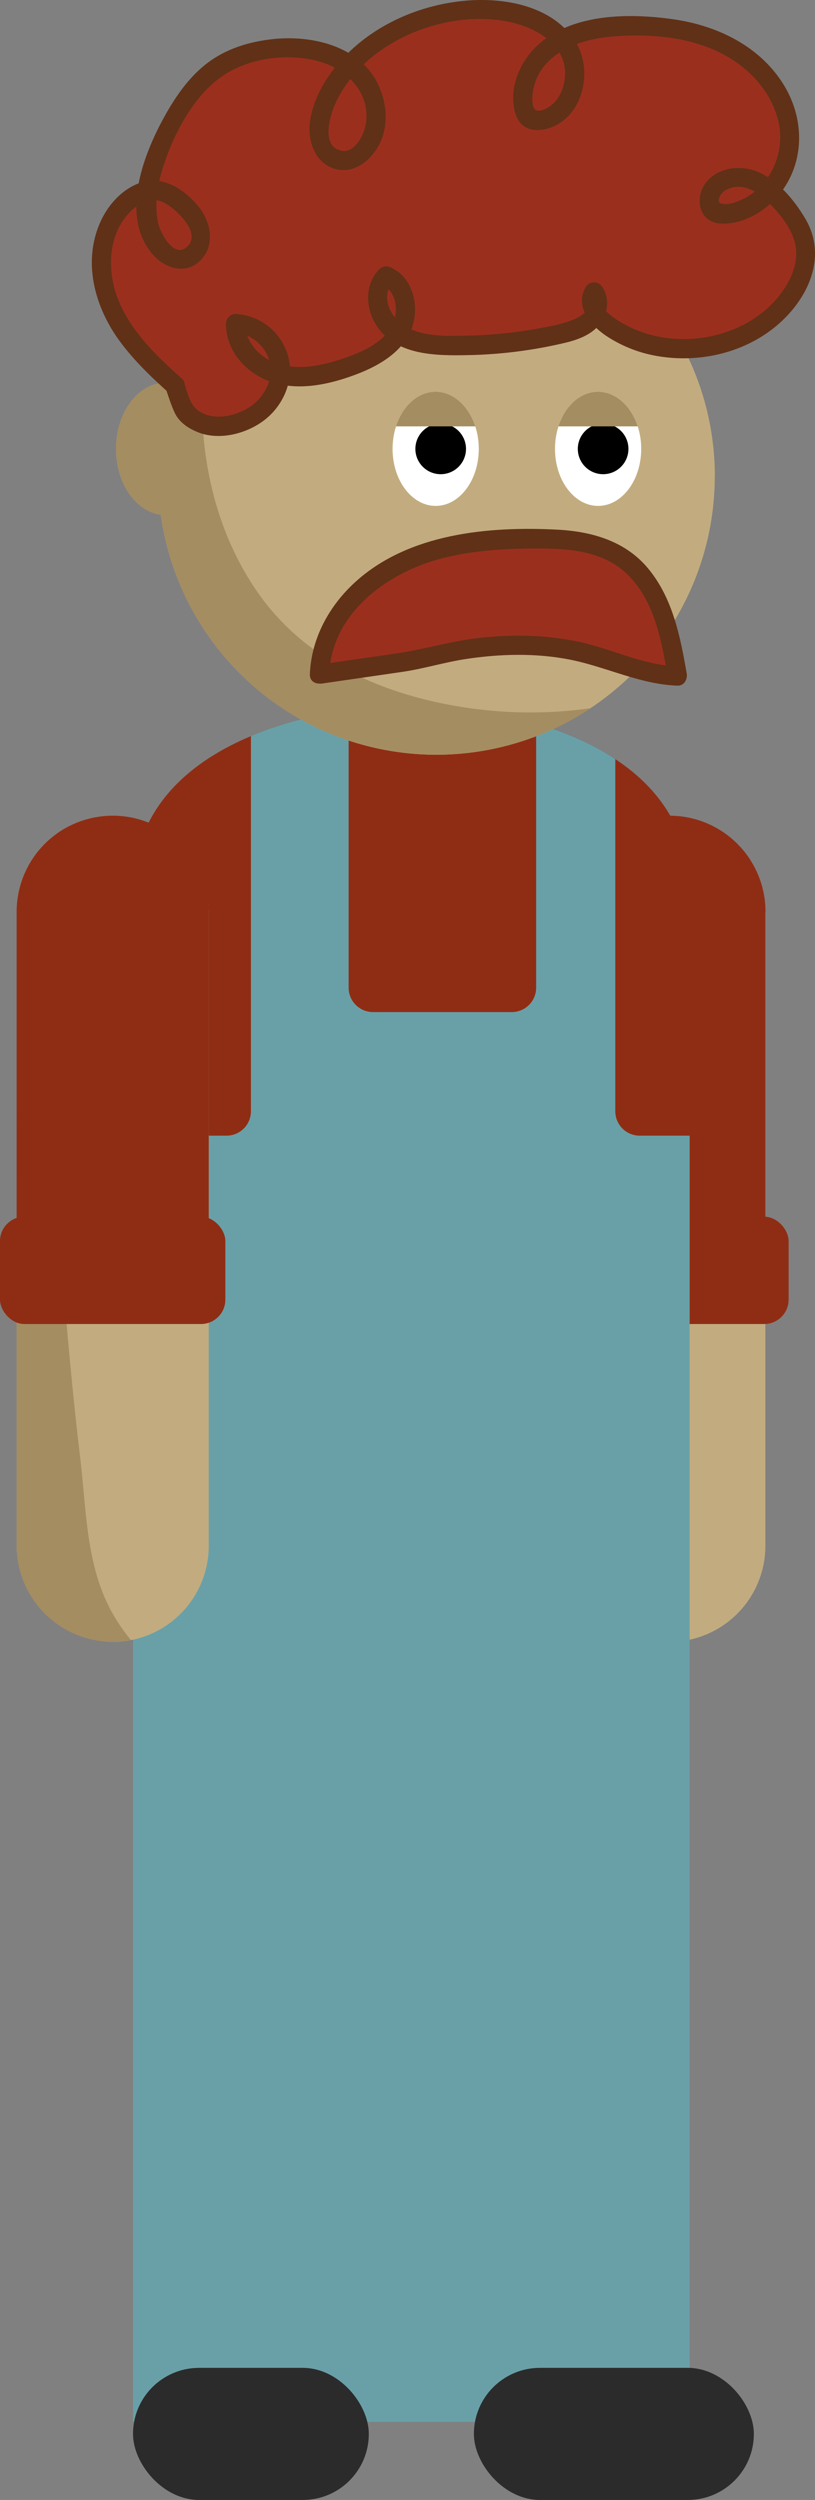 <svg xmlns="http://www.w3.org/2000/svg" viewBox="0 0 400.85 1229.47"><rect x="0" y="0" width="400.85" height="1229.47" fill="#808080" stroke="none"/><defs><style>.cls-1{fill:#c2ac7f;}.cls-2{fill:#8f2d14;}.cls-3{fill:#69a0a8;}.cls-4{fill:#2b2b2b;}.cls-5{fill:#a58d62;}.cls-6{fill:#9b2f1e;}.cls-7{fill:#603117;}.cls-8{fill:#fff;}</style></defs><title>GGJAsset 1Character</title><g id="Layer_2" data-name="Layer 2"><g id="Character"><g id="Body"><g id="RightArm"><rect class="cls-1" x="281.95" y="401.14" width="94.49" height="406.32" rx="47.25"/><path class="cls-2" d="M376.45,448.39V634.55H282V448.39a47.25,47.25,0,0,1,94.5,0Z"/><rect class="cls-2" x="277.03" y="598.35" width="110.84" height="52.8" rx="12"/></g><path id="Shoulders" class="cls-2" d="M339.2,438.45c0-75.61-95.69-91.75-136.89-91.75S65.42,362.84,65.42,438.45v159.9H339.2Z"/><path id="Dungarees" class="cls-3" d="M339.2,558.52V1191.1H65.42V558.52h46a12,12,0,0,0,12-12V362c15.81-6.65,32.78-10.68,48.05-12.93V485.74a12,12,0,0,0,12,12h68.23a12,12,0,0,0,12-12V355.79c13.62,4.07,27.16,9.75,38.93,17.54V546.52a12,12,0,0,0,12,12Z"/><rect id="LeftBoot" class="cls-4" x="65.42" y="1164.5" width="115.98" height="64.97" rx="32.49"/><rect id="RightBoot" class="cls-4" x="233.08" y="1164.5" width="137.7" height="64.97" rx="32.49"/><g id="LeftArm"><rect id="Left_Arms" data-name="Left Arms" class="cls-1" x="8.17" y="401.14" width="94.49" height="406.32" rx="47.25"/><path class="cls-5" d="M54.3,791.52C42.22,768.64,42.48,742,39.46,717c-3.51-29.1-6.1-58.3-8.56-87.51-1.28-15.05-2.46-30.11-3.84-45.16-.57-6.25-1.27-12.49-3.47-18.42-2.26-6.09-5.88-11.82-9.61-17.11-2-2.84-4-5.74-5.81-8.69V760.22a47.38,47.38,0,0,0,47.25,47.24h0a46.77,46.77,0,0,0,9-.87A88.15,88.15,0,0,1,54.3,791.52Z"/><path class="cls-2" d="M102.67,448.39V634.55H8.17V448.39a47.25,47.25,0,0,1,94.5,0Z"/><rect class="cls-2" y="598.35" width="110.84" height="52.8" rx="12"/></g></g><g id="Face"><path class="cls-1" d="M351.55,234.3A136.9,136.9,0,0,1,79.06,253.15c-12.37-1.73-22-15.57-22-32.39,0-18,11-32.57,24.63-32.57a18.7,18.7,0,0,1,3.9.41,136.92,136.92,0,0,1,266,45.7Z"/><path class="cls-5" d="M206.5,343.35c-32-8.41-60.83-24.69-79.92-52.26-19.8-28.59-28-63.57-27.15-98a193.45,193.45,0,0,1,4.8-39.67A136,136,0,0,0,85.58,188.6a18.7,18.7,0,0,0-3.9-.41c-13.6,0-24.63,14.58-24.63,32.57,0,16.82,9.64,30.66,22,32.39a136.9,136.9,0,0,0,211.35,95.17A214,214,0,0,1,206.5,343.35Z"/><path class="cls-6" d="M85.94,189.42c-13.47-12-26.74-25.27-32.94-42.2S49.6,108.8,64,97.94c4.19-3.16,9.54-5.32,14.66-4.21,3.24.7,6.06,2.61,8.68,4.64,4.51,3.5,8.84,7.7,10.58,13.14s.06,12.32-5,14.92c-8.58,4.4-17.7-5.85-19.67-15.29-3.64-17.38,2.9-35.3,11.45-50.87,5.8-10.57,12.85-20.88,22.94-27.48,7.89-5.16,17.23-7.77,26.6-8.8,14.87-1.64,31.19,1.05,41.83,11.57s12.58,30.2,1.16,39.88A13.55,13.55,0,0,1,169.14,79c-5.15.17-9.73-4-11.38-8.88s-.88-10.27.65-15.2c4.25-13.72,14.16-25.19,25.89-33.48A91.69,91.69,0,0,1,240.93,4.84c15.08.69,31.34,6.27,38.8,19.39s.14,33.93-14.93,34.86a7.08,7.08,0,0,1-3.81-.61c-1.88-1-2.78-3.19-3.26-5.27-2.75-12.09,4.58-24.81,15-31.54s23.25-8.52,35.64-8.83c18.12-.45,36.83,2.12,52.47,11.28s27.68,25.81,27.71,43.94-14.35,36.19-32.46,37a8.49,8.49,0,0,1-4.68-.8c-2.89-1.66-3.33-5.83-2.07-8.91,2.9-7.07,12.23-9.66,19.51-7.36s12.84,8.15,17.62,14.11c3.94,4.92,7.68,10.25,9.17,16.38,2.73,11.2-2.58,23-10.15,31.67-21.08,24.15-61.24,28.5-87,9.42-5.14-3.81-10-10.84-6.33-16.05,3.27,4.19,1.61,10.71-2.24,14.37s-9.25,5.16-14.43,6.34a229.12,229.12,0,0,1-52.84,5.66c-10.21-.1-21.11-1.15-29.11-7.5s-11-19.77-3.58-26.75c9.88,4.11,11.95,18.36,6.46,27.55s-15.91,14.15-26.06,17.55c-10.94,3.67-22.85,6.11-34,3s-21-13.14-20.51-24.67c11.42,0,21.44,10.52,22,21.92s-7.67,22.33-18.45,26.08-18.82,4-27.52-3.43C89.93,202.05,86.81,191.81,85.94,189.42Z"/><path class="cls-7" d="M89.3,186.06C76.84,174.93,64,162.65,57.87,146.72,52.9,133.77,53,117,62.39,106a23.43,23.43,0,0,1,9-6.8c5-2,9-.19,13.07,2.92,4.62,3.54,14.44,13.54,7.24,19.5-6.39,5.29-12.78-7-13.84-11.71-2-8.89-.52-18.43,2.13-27,5-16.1,14.65-35.06,28.72-45C121.76,28.52,140.77,26,156.18,30,170,33.6,182,44.91,180.05,60.25c-.67,5.38-5.39,15.51-12.38,13.82-9.9-2.38-5.41-17.19-2.68-23.22,13.67-30.19,53.78-46.65,85.35-40.1,12.84,2.67,27.89,10.82,27.59,25.8-.11,5.46-2.24,11.45-6.54,15-1.58,1.3-5.06,3.45-7.26,2.79-3.25-1-2.33-8.08-1.75-10.75,3.86-17.83,23.1-24.43,39.2-25.67,17.25-1.34,35.81,0,51.63,7.52,14.25,6.78,26.38,19.17,29.78,35C386.13,75,379.14,91.2,365.5,97.86c-2.58,1.26-6.47,2.82-9.41,2.47-2.25-.26-3-.73-2.33-3.1a7.21,7.21,0,0,1,3.78-4c6.91-3.6,14.36.5,19.41,5.32,6,5.74,12.62,13.57,14.27,21.93s-2,16.88-6.88,23.52c-16.57,22.58-51,28.95-75.45,16.4-4-2.08-16.12-8.52-12.63-14.51h-8.2c7,10.62-15.5,14.17-21.28,15.29a221.74,221.74,0,0,1-36.52,3.87c-10.19.24-21.89.73-31-4.56-6.93-4-12.53-14.71-5.92-21.52l-5.76.74c7.05,3.3,8.62,12.15,5.83,19-3.73,9.08-14.17,13.92-22.84,17C160,179.39,148,182.38,137,179c-8.78-2.68-16.41-10.34-16.36-19.88l-4.75,4.75c8.07.31,15,6.61,16.79,14.39,2,8.47-2.9,17.33-9.93,21.93-6.69,4.37-16.67,6.66-23.95,2.59-5.45-3-6.28-9-8.27-14.62s-11.2-3.26-9.16,2.52c1.43,4.07,2.66,8.22,4.48,12.15,2.18,4.73,6.47,7.66,11.22,9.63,10.88,4.5,24.89.76,33.75-6.48,9.06-7.4,14.24-20.08,10.66-31.57a28.22,28.22,0,0,0-25.59-20,4.82,4.82,0,0,0-4.75,4.75c-.07,12.61,8.73,23.14,20.07,27.84,14.27,5.93,30.92,2.18,44.77-3.18,11.58-4.48,24-12,27.3-24.84,2.62-10.27-.77-22.64-10.91-27.38a4.91,4.91,0,0,0-5.76.74c-8.65,8.93-6.51,23.21,1.69,31.74,10.09,10.49,26.55,10.81,40.07,10.6a225.38,225.38,0,0,0,49.95-6.18c6.57-1.61,13.59-4.27,17.44-10.2,3.38-5.19,4-11.84.51-17.12a4.8,4.8,0,0,0-8.2,0c-5.57,9.58,2.5,18.93,10.24,24.1a65.41,65.41,0,0,0,26,10c18.95,3,39.2-1.23,54.7-12.77,17-12.63,28.93-34.95,17.05-55-5.39-9.1-13.43-18.86-23.38-23-8.15-3.43-18.6-2.38-24.76,4.44-6.6,7.3-4.72,20.39,6.54,21,9.49.5,19-4.4,25.65-10.89,15.27-15,16.59-38,6.12-56.06-11.58-19.95-33.13-30.44-55.32-33.56-21.55-3-49.21-2.93-66.28,12.65-7.74,7.06-13,17.69-12.13,28.32.36,4.24,1.48,8.88,5.07,11.55s8.76,2.33,12.87.94C287,57.2,291.8,34.44,283.11,20.63,272,2.9,248.28-1.37,228.93.35c-23.13,2.05-46.34,12.37-61.76,30-7.09,8.13-13,18.13-14.64,28.91-1.57,10.12,2.62,22.25,14,24.19,9.54,1.63,17.84-6.56,21.09-14.76C191.05,60,190,50,186,41.58c-9-19-32.63-24.42-51.81-22.34C122.48,20.51,111,24,101.58,31.32c-9,7-15.56,16.63-21,26.55C70.42,76.39,59.14,106,74.81,124.78c5.8,6.95,16.23,10.61,23.55,3.53,7.56-7.31,5.53-18.89-.46-26.38-6.64-8.3-17.18-15.67-28.18-12.28-9.34,2.89-16.6,11-20.45,19.73-8.75,19.83-2.56,42,9.83,58.69,6.8,9.18,15,17.12,23.48,24.71C87.12,196.84,93.86,190.15,89.3,186.06Z"/><path class="cls-6" d="M157.17,331.6c.58-23.15,17.59-43.52,38.27-53.94S240,265.16,263.12,265c14.54-.09,29.9.75,42.09,8.67,9.37,6.1,15.89,15.86,20,26.26s6.05,21.5,8,32.51c-15.37-.28-29.74-7.16-44.62-11-28.74-7.5-59.31-3.7-88,3.87Z"/><path class="cls-7" d="M161.92,331.6c1.21-30.25,28.81-50.23,55.82-57.09,15.61-4,31.85-4.8,47.9-4.75,15.54,0,32.09,1.64,43.55,13.33,13.12,13.38,16.33,32.93,19.39,50.63l4.58-6c-16.64-.57-31.8-8.42-47.86-11.95-16.41-3.6-33.39-3.89-50-2-12.77,1.47-25,5.07-37.58,7.15-7.33,1.2-14.72,2.14-22.07,3.22L155.91,327c-6,.88-3.47,10,2.52,9.16L198,330.41c10.47-1.53,20.64-4.72,31.14-6.31,16.77-2.54,34.22-3,50.93.25,17.95,3.51,34.58,12.21,53.1,12.85,3.34.12,5.08-3.11,4.58-6-3.13-18.08-6.79-36.63-18.66-51.25-11.2-13.78-27.83-18.58-45-19.47-33.83-1.76-73,1.88-99.19,25.61-13,11.76-21.79,27.83-22.5,45.52C152.17,337.71,161.67,337.7,161.92,331.6Z"/><g id="LeftEye"><ellipse class="cls-8" cx="214.28" cy="220.76" rx="21.2" ry="28.04"/><circle cx="216.75" cy="220.76" r="12.45"/><path class="cls-5" d="M233.77,209.68h-39c3.24-10,10.74-17,19.48-17S230.52,199.7,233.77,209.68Z"/></g><g id="RightEye"><ellipse class="cls-8" cx="294.17" cy="220.76" rx="21.2" ry="28.04"/><circle cx="296.64" cy="220.76" r="12.45"/><path class="cls-5" d="M313.66,209.68h-39c3.24-10,10.74-17,19.48-17S310.41,199.7,313.66,209.68Z"/></g></g></g></g></svg>